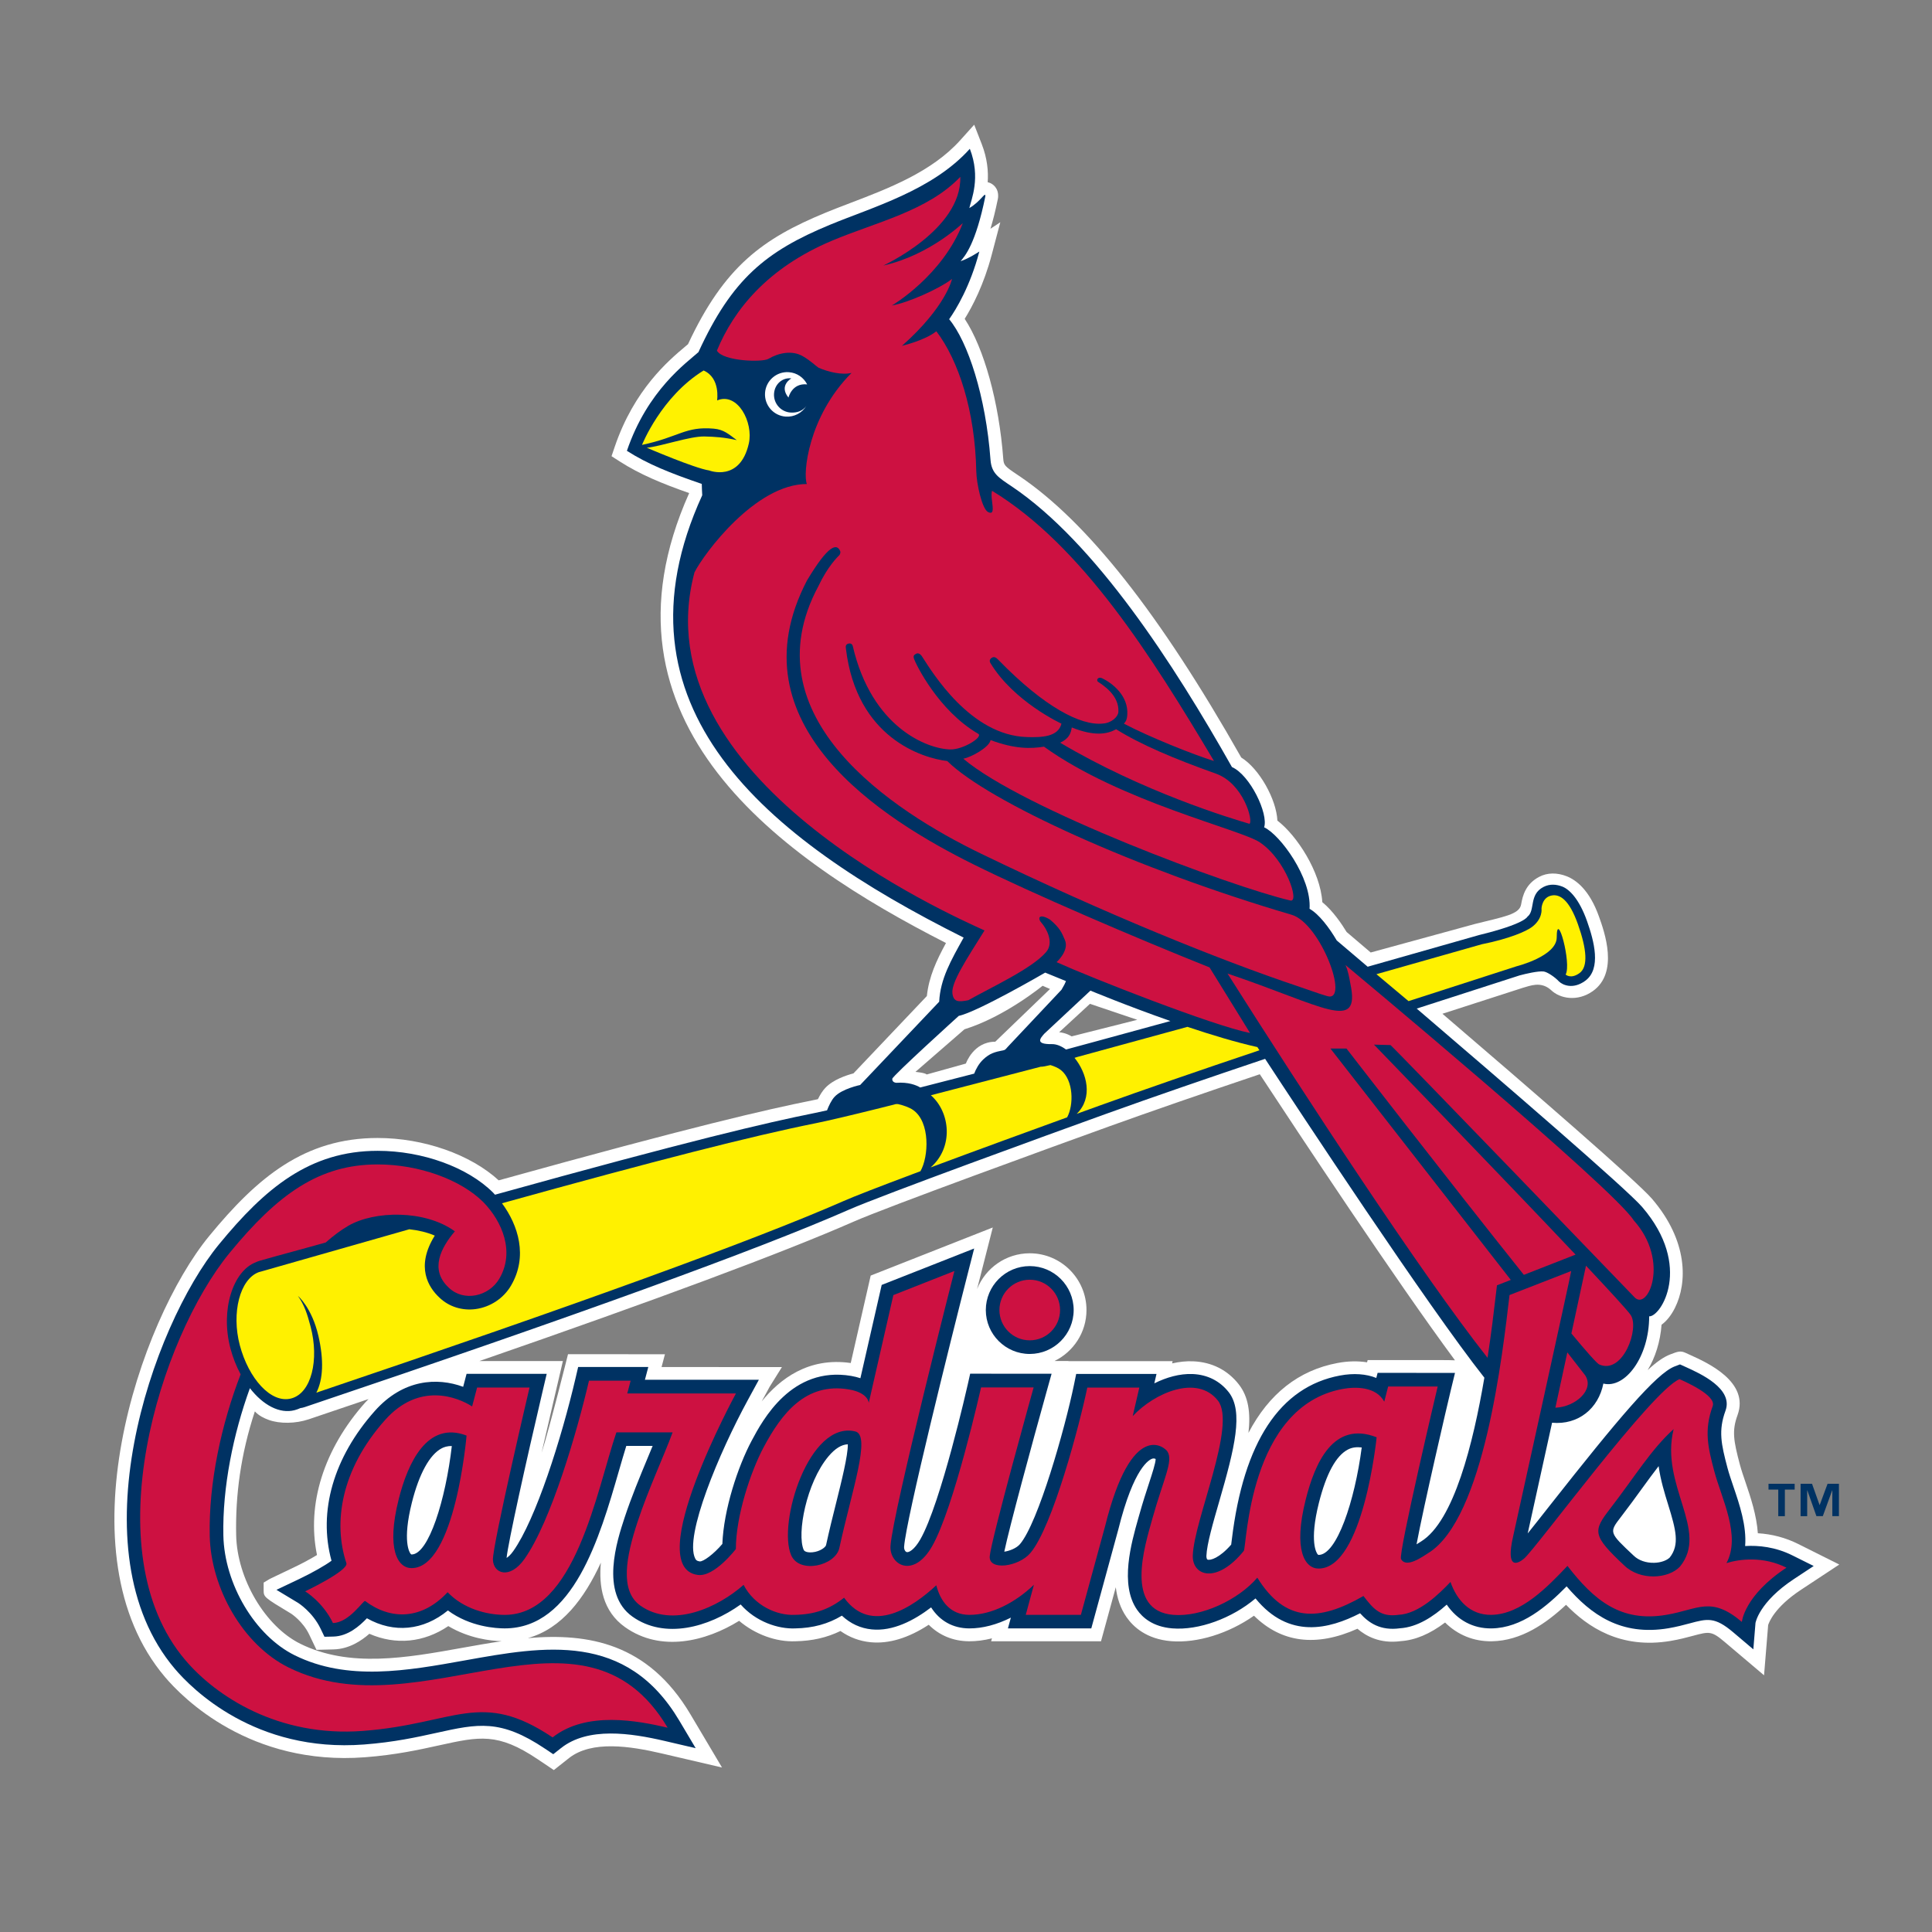 <?xml version="1.0" encoding="utf-8"?>
<!-- Generator: Adobe Illustrator 16.0.4, SVG Export Plug-In . SVG Version: 6.00 Build 0)  -->
<!DOCTYPE svg PUBLIC "-//W3C//DTD SVG 1.1//EN" "http://www.w3.org/Graphics/SVG/1.1/DTD/svg11.dtd">
<svg version="1.1" id="Layer_1" xmlns="http://www.w3.org/2000/svg" xmlns:xlink="http://www.w3.org/1999/xlink" x="0px" y="0px"
	 width="250px" height="250px" viewBox="0 0 250 250" enable-background="new 0 0 250 250" xml:space="preserve">
<rect x="0" y="0" width="250" height="250" fill="#808080" stroke="none"/>
<g>
	<path fill="#FFFFFF" d="M232.697,199.796c-1.641-0.821-3.394-1.284-5.232-1.395c-0.167-2.36-0.938-4.661-1.595-6.59
		c-0.284-0.834-0.553-1.624-0.726-2.281c-0.826-3.115-1.05-4.388-0.309-6.41c1.574-4.312-3.914-6.791-6.086-7.771
		c0,0-0.673-0.305-0.669-0.305c-0.641-0.29-1.007-0.147-1.979,0.228c-0.791,0.308-1.7,0.916-2.895,2.018
		c0.993-1.636,1.637-3.692,1.799-5.872c0.646-0.467,1.245-1.203,1.729-2.174c1.636-3.264,1.709-8.693-2.988-14.146
		c-1.904-2.211-15.281-13.799-27.051-23.88l-0.045-0.039c4.14-1.334,10.471-3.376,10.415-3.36c0.888-0.236,2.318-0.898,3.632,0.289
		c1.159,1.126,3.433,1.538,5.398,0.152c3.409-2.396,1.52-7.672,0.82-9.637c-1.227-3.454-2.956-4.755-4.195-5.239
		c-1.202-0.469-2.473-0.496-3.569,0.089c-1.704,0.908-2.119,2.368-2.316,3.561c-0.218,1.297-2.285,1.6-5.963,2.524
		c0,0-12.604,3.439-13.502,3.695l-0.065-0.055l-3.053-2.598c-0.595-0.98-1.765-2.738-3.146-3.86
		c-0.238-3.942-3.299-8.634-5.811-10.553c-0.128-2.744-2.332-6.718-4.678-8.164c-10.527-18.58-19.933-30.505-28.738-36.436
		l-0.287-0.192c-1.578-1.058-1.709-1.208-1.771-2.031c-0.541-7.322-2.502-14.34-4.989-18.105c0.983-1.58,2.467-4.392,3.497-8.292
		c0,0,1.11-4.21,1.11-4.208l-1.273,0.842c0.323-1.061,0.646-2.328,0.959-3.864l0.029-0.203c0.094-1.263-0.761-1.737-1.024-1.852
		c-0.111-0.049-0.215-0.073-0.321-0.098c0.096-1.396-0.046-3.077-0.769-4.932l-0.979-2.515l-1.8,2.004
		c-3.686,4.104-9.292,6.244-14.241,8.131c-1.133,0.432-2.205,0.844-3.221,1.263c-8.071,3.335-13.062,6.907-17.768,17.002
		c-0.11,0.093-0.232,0.196-0.368,0.31c-2.138,1.798-6.59,5.542-9.112,12.955l-0.418,1.231l1.093,0.7
		c2.6,1.661,5.405,2.83,8.954,4.072c-13.311,29.754,12.027,47.407,33.23,58.22c-1.229,2.26-2.213,4.372-2.473,6.863l-9.501,10.012
		c-0.915,0.24-2.64,0.805-3.642,1.877c-0.343,0.361-0.662,0.854-0.956,1.458c-0.264,0.057-0.495,0.106-0.696,0.146
		c-5.939,1.192-15.429,3.362-40.61,10.356c-3.641-3.341-9.703-5.481-15.667-5.481c-9.448,0-15.547,5.075-21.803,12.696
		c-9.028,11.001-19.228,41.114-5.712,57.053c2.31,2.729,11,11.521,25.892,10.384c3.987-0.305,6.97-0.965,9.603-1.545
		c5.199-1.145,7.572-1.67,12.75,1.811l2.071,1.394l1.958-1.548c2.949-2.331,7.959-1.546,11.992-0.608l7.814,1.823l-4.097-6.901
		c-5.469-9.203-13.216-10.522-21.031-9.842c4.399-1.228,7.319-5.134,9.45-9.765c-0.283,3.049,0.241,6.292,3.123,8.34
		c4.645,3.299,10.464,1.854,14.77-0.813c2.04,1.737,4.772,2.753,7.291,2.645c2.185-0.042,4.063-0.473,5.82-1.329
		c1.166,0.823,2.472,1.312,3.896,1.454c2.361,0.231,4.887-0.537,7.526-2.261c1.375,1.377,3.172,2.127,5.221,2.137
		c0.953,0.005,1.949-0.123,2.959-0.379l-0.102,0.379h14.215l1.912-6.992c0.17,1.381,0.582,2.703,1.385,3.863
		c0.887,1.276,2.605,2.854,5.769,3.116c3.387,0.279,7.448-0.995,10.726-3.294c3.561,3.505,8.052,4.076,13.39,1.685
		c1.057,0.909,2.878,1.977,5.611,1.603c1.877-0.126,3.765-0.925,5.73-2.407c1.618,1.601,3.705,2.461,6.038,2.427
		c3.846-0.06,7.078-2.354,9.614-4.719c2.794,2.858,7.033,5.771,13.54,4.67c1.122-0.188,2.045-0.434,2.859-0.652
		c2.151-0.577,2.428-0.65,4.144,0.803l5.079,4.3l0.531-6.499c0.098-0.323,0.804-2.299,4.253-4.568l4.95-3.267L232.697,199.796z
		 M59.859,213.221c-7.196,1.296-14.635,2.632-20.997-0.518c-4.542-2.243-8.188-8.419-8.303-14.059
		c-0.106-5.106,0.575-10.415,2.419-16.011c0.523,0.561,1.162,0.874,1.799,1.104c1.42,0.516,3.469,0.494,5.178-0.083
		c2.647-0.889,5.22-1.761,7.737-2.619c-0.143,0.15-0.287,0.286-0.428,0.443c-5.365,6.028-7.599,13.155-6.245,19.74
		c-0.772,0.466-1.847,1.062-2.996,1.605c0,0-2.96,1.41-3.104,1.483l-0.803,0.482v0.938c-0.003,0.938-0.003,0.938,3.579,3.095
		c0.013,0.01,1.491,0.976,2.303,2.667l0.956,2.001l2.215-0.057c2.022-0.049,3.63-1.146,4.625-2.022
		c3.423,1.495,7.042,1.145,10.217-0.994c2.684,1.6,5.47,1.913,6.911,1.956C63.213,212.62,61.517,212.925,59.859,213.221z
		 M186.034,175.994h-9.062l-0.074,0.289c-1.188-0.189-2.482-0.164-3.829,0.089c-5.023,0.944-8.865,3.982-11.518,9.041
		c0.295-2.638-0.009-4.688-1.256-6.282c-1.444-1.845-3.482-2.877-5.893-2.979c-0.878-0.038-1.796,0.057-2.731,0.271l0.065-0.288
		h-13.485l0.008-0.025h-1.799c2.44-1.194,4.13-3.696,4.13-6.591c0-4.049-3.293-7.345-7.343-7.345c-3.089,0-5.733,1.919-6.814,4.627
		l2.033-7.967l-15.799,6.226l-2.582,11.314c-5.486-0.792-9.189,2.086-11.522,4.968c0.414-0.76,1.068-1.959,1.014-1.872l1.602-2.57
		l-15.573-0.008l0.438-1.656H73.499c0,0-2.348,9.431-3.423,12.778c0.549-2.423,2.762-11.895,2.762-11.895H62.036
		c23.052-7.983,39.318-14.04,48.481-18.063c4.284-1.882,25.812-9.708,33.015-12.304c5.439-1.957,11.998-4.227,19.485-6.746
		c4.957,7.545,17.649,26.744,25.258,37.017C187.805,175.996,187.112,175.994,186.034,175.994z M134.912,127.558l0.959,0.416
		l-7.084,6.823c-2.834,0-3.8,2.826-3.8,2.826l-5.072,1.414c-0.229-0.23-1.459-0.335-1.459-0.335l6.35-5.515
		C130.011,131.582,134.912,127.558,134.912,127.558z M141.039,129.896l6.126,2.066l-8.5,2.144c0,0-0.689-0.458-1.609-0.535
		L141.039,129.896z"/>
	<path fill="#003263" d="M231.956,201.277c-2.231-1.116-4.411-1.323-6.135-1.221c0.206-2.616-0.724-5.365-1.522-7.706
		c-0.293-0.864-0.571-1.68-0.76-2.395c-0.819-3.095-1.203-4.83-0.261-7.406c1.047-2.862-3.267-4.808-5.107-5.645l-0.779-0.352
		c-0.006-0.002-0.695,0.263-0.695,0.263c-2.399,0.932-7.304,6.765-16.094,17.925c-1.03,1.31-2.079,2.642-2.918,3.685
		c0.545-2.475,2.308-10.482,3.153-14.324c3.386,0.311,6-1.835,6.636-5.067c2.813,0.695,5.929-3.439,5.929-8.701
		c1.481,0.101,5.71-6.462-0.912-14.153c-2.017-2.344-18.111-16.212-29.129-25.635l-0.04-0.034l13.316-4.294
		c0.825-0.221,2.337-0.574,3.08-0.51c0.479,0.039,1.508,0.739,2.01,1.293c0.485,0.473,1.823,1.064,3.394-0.08
		c2.124-1.543,1.148-5.158,0.234-7.742c-1.018-2.862-2.28-4.097-3.196-4.456c-0.748-0.29-1.613-0.378-2.441,0.054
		c-1.909,0.987-1.026,3.056-2.072,3.847c0,0-0.302,0.922-6.236,2.367l-13.64,3.878l-0.797,0.226l-0.065-0.057
		c-2.429-2.066-3.937-3.344-3.937-3.344c-0.957-1.637-2.31-3.424-3.516-4.092c0.273-4.008-3.797-9.584-5.877-10.547
		c0.57-1.764-1.814-6.758-4.166-7.797c-7.497-13.283-17.665-29.021-28.457-36.29c-1.725-1.159-2.652-1.68-2.787-3.478
		c-0.604-8.202-2.927-15.276-5.349-18.182c0.89-1.254,2.722-4.263,3.907-8.759c0,0-1.377,0.917-2.433,1.25
		c0.567-0.651,1.959-2.238,3.206-8.383c0.058-0.747-0.574,0.648-2.069,1.508c0.243-1.076,1.515-3.94,0.065-7.668
		c-4.83,5.374-12.564,7.541-18.063,9.815c-8.349,3.448-12.72,7.049-17.055,16.496c-1.535,1.382-6.581,4.908-9.258,12.771
		c2.67,1.707,5.572,2.875,9.689,4.281c0,0,0.034,1.321,0.059,1.468c-12.518,27.35,8.117,44.391,33.826,57.239
		c-1.657,2.978-3.016,5.345-3.164,8.296l-10.226,10.777c0,0-2.332,0.481-3.301,1.516c-0.428,0.454-0.771,1.208-0.985,1.764
		c-0.599,0.133-1.125,0.247-1.546,0.334c-6.228,1.248-16.252,3.585-41.42,10.582c-0.084-0.093-0.168-0.188-0.254-0.277
		c-3.285-3.279-9.144-5.401-14.931-5.401c-8.797,0-14.564,4.835-20.519,12.09c-8.733,10.64-18.667,39.673-5.729,54.931
		c2.179,2.575,10.393,10.882,24.498,9.8c3.87-0.294,6.793-0.94,9.372-1.507c5.33-1.18,8.267-1.822,14.034,2.051l1.066,0.714
		l1.009-0.796c3.504-2.766,8.999-1.945,13.396-0.924l4.026,0.94l-2.112-3.554c-6.867-11.561-17.487-9.651-27.754-7.806
		c-7.46,1.34-15.173,2.726-22.025-0.665c-5.13-2.535-9.097-9.206-9.227-15.512c-0.128-6.214,1.278-13.111,3.434-19.049
		c1.695,2.186,3.848,3.36,5.796,2.844c0.262-0.067,0.503-0.161,0.736-0.266c0.191-0.027,0.379-0.063,0.56-0.129
		c34.917-11.762,58.612-20.358,70.422-25.545c4.328-1.898,25.905-9.746,33.123-12.346c6.396-2.303,13.646-4.792,20.731-7.173
		c4.265,6.512,21.067,32.031,28.371,41.258c-1.439,8.479-3.945,18.58-8.188,21.194c-0.181,0.112-0.399,0.255-0.588,0.37
		c0.922-4.949,3.97-18.036,4.448-20.006l0.529-2.178l-10.015-0.004l-0.171,0.658c-1.297-0.521-2.908-0.648-4.713-0.31
		c-7.756,1.459-12.459,8.602-13.982,21.233c-0.028,0.227-0.057,0.462-0.081,0.644c-1.513,1.738-2.702,2.073-3.06,1.939
		c-0.125-0.049-0.15-0.33-0.146-0.491c0.054-1.498,0.869-4.309,1.657-7.03c2.007-6.922,3.176-11.649,1.229-14.144
		c-1.14-1.453-2.75-2.264-4.66-2.347c-1.677-0.07-3.401,0.426-4.966,1.206l0.282-1.219h-10.392l-0.288,1.405
		c-1.183,5.726-4.628,17.854-6.991,20.623c-0.467,0.545-1.387,0.885-2.026,0.972c0.652-3.134,3.598-13.989,5.498-20.792l0.625-2.235
		l-10.537-0.003l-0.309,1.379c-0.035,0.153-3.469,15.398-6.15,20.075c-0.77,1.342-1.49,1.712-1.763,1.626
		c-0.178-0.055-0.355-0.339-0.325-0.708c0.262-3.57,6.019-26.646,8.213-35.234l0.852-3.339l-11.967,4.715l-2.755,12.07
		c-0.356-0.117-0.753-0.221-1.204-0.299c-7.699-1.294-11.449,5.728-12.859,8.371c-1.807,3.385-3.631,8.951-3.799,13.372
		c-1.117,1.315-2.479,2.319-2.937,2.261c-0.386-0.051-0.485-0.191-0.573-0.365c-1.458-2.863,3.107-13.73,6.816-20.534l1.42-2.608
		l-14.746,0.005l0.436-1.656h-9.076l-0.317,1.363c-1.852,7.947-5.169,18.372-8.083,22.467c-0.348,0.491-0.654,0.749-0.86,0.877
		c0.181-1.886,2.503-12.389,4.682-21.657l0.509-2.167H60.375l-0.441,1.683c-3.363-1.241-7.768-0.997-11.432,3.122
		c-5.348,6.009-7.354,13.019-5.605,19.383c-0.777,0.581-2.49,1.562-4.164,2.358l-2.96,1.407l2.808,1.692
		c0.011,0.007,1.871,1.173,2.913,3.353l0.493,1.028l1.141-0.025c1.9-0.047,3.385-1.356,4.351-2.368
		c3.48,1.968,7.296,1.6,10.479-1.011c2.877,2.134,6.26,2.32,7.345,2.32c8.898,0,12.302-11.782,14.786-20.388
		c0.331-1.146,0.648-2.24,0.955-3.227h3.409c-0.21,0.511-0.43,1.039-0.656,1.583c-0.99,2.381-2.111,5.08-2.979,7.712
		c-0.964,2.928-3.22,9.785,1.02,12.797c4.179,2.968,9.855,1.392,14.003-1.571c1.972,2.24,4.858,3.192,7.064,3.096
		c2.314-0.045,4.24-0.569,6.034-1.649c1.117,1.039,2.415,1.638,3.876,1.78c2.734,0.267,5.472-1.169,7.671-2.85
		c1.108,1.735,2.807,2.707,4.922,2.719c1.748,0.008,3.597-0.49,5.398-1.395l-0.381,1.395h10.787l3.491-12.779
		c2.021-8.139,4.045-9.083,4.43-9.191c0.173-0.046,0.312-0.003,0.408,0.05c-0.008,0.535-0.452,1.891-0.851,3.113
		c-0.363,1.104-0.812,2.477-1.272,4.124l-0.133,0.465c-0.902,3.193-2.417,8.533-0.151,11.803c0.685,0.985,2.026,2.202,4.543,2.41
		c3.454,0.287,7.753-1.316,10.785-3.873c4.325,5.298,9.516,3.977,13.532,1.92c1.109,1.23,2.604,2.292,5.165,1.942
		c2.248-0.147,4.308-1.505,6.047-3.061c1.381,2.015,3.407,3.112,5.806,3.077c3.892-0.058,7.148-2.846,9.708-5.441
		c3.127,3.636,7.02,6.462,13.195,5.418c1.047-0.18,1.929-0.412,2.706-0.622c2.31-0.62,3.264-0.875,5.646,1.14l2.615,2.216
		l0.279-3.416c-0.001,0.02,0.419-2.681,4.982-5.687l2.55-1.683L231.956,201.277z M129.892,135.894
		c-1.222,0.24-1.815,0.413-2.643,1.181c-0.582,0.538-0.98,1.291-1.191,1.852c-2.304,0.6-4.678,1.208-6.981,1.793
		c-0.525-0.311-1.535-0.718-3.095-0.605c-0.143-0.014-0.557-0.087-0.522-0.521c0.027-0.374,8.607-8.142,8.607-8.142
		c2.396-0.49,11.181-5.596,11.181-5.596l2.689,1.099l-0.199,0.441l-0.383,0.679l-6.955,7.388
		C130.248,135.629,130.104,135.853,129.892,135.894z M137.942,135.805c-0.607-0.448-1.246-0.71-1.84-0.696
		c-2.229,0.033-1.472-0.776-0.964-1.354l5.963-5.569c0,0,4.702,1.956,10.349,3.936C143.271,134.364,138.833,135.565,137.942,135.805
		z M46.305,208.656l-0.113-0.079C46.229,208.606,46.267,208.627,46.305,208.656L46.305,208.656z M53.257,201.149
		c-0.021,0-0.054,0-0.135-0.101c-0.116-0.148-1.087-1.584,0.177-6.623c0.934-3.718,2.303-6.203,3.853-7.012
		c0.299-0.154,0.716-0.314,1.313-0.292C57.668,194.038,55.47,201.149,53.257,201.149z M108.208,194.424
		c-0.446,1.776-0.905,3.615-1.316,5.51c-0.058,0.272-0.771,0.838-1.76,0.931c-0.356,0.039-0.996,0.01-1.137-0.319
		c-0.891-2.055,0.335-8.678,3.215-12.101c0.85-1.008,1.688-1.523,2.498-1.552C109.741,188.295,108.866,191.79,108.208,194.424z
		 M170.622,201.207c-0.023,0-0.057,0-0.137-0.105c-0.115-0.145-1.087-1.584,0.177-6.619c0.955-3.793,2.222-6.122,3.77-6.92
		c0.522-0.271,1.117-0.342,1.775-0.263C175.298,194.272,172.969,201.207,170.622,201.207z M216.061,201.546
		c-0.409,0.396-1.19,0.666-2.028,0.68c-1.037,0.023-1.996-0.31-2.626-0.919c-3.206-3.007-3.206-3.007-1.661-5.012
		c0.998-1.296,1.872-2.5,2.72-3.67c0.75-1.037,1.457-1.997,2.16-2.907c0.246,1.796,0.761,3.465,1.244,5.023
		C216.867,197.966,217.367,199.885,216.061,201.546z"/>
	<path fill="#003263" d="M138.933,169.519c0-3.136-2.551-5.688-5.685-5.688c-3.133,0-5.684,2.553-5.684,5.688
		c0,3.133,2.551,5.683,5.684,5.683C136.382,175.201,138.933,172.651,138.933,169.519z"/>
	<path fill="#FFF100" d="M120.421,151.065c6.131-2.285,13.084-4.82,16.894-6.201l0.77-0.279c0.876-1.604,0.831-4.788-0.79-6.106
		c-0.36-0.295-0.875-0.506-1.369-0.659c-0.541,0.132-1,0.221-1.266,0.216c-0.86,0.223-11.78,3.059-14.206,3.689
		C122.986,143.942,123.41,148.476,120.421,151.065z"/>
	<path fill="#FFF100" d="M139.324,144.135c1.308-0.471,3.024-1.094,3.024-1.094c5.729-2.062,12.64-4.455,20.541-7.107
		c0,0,0.033-0.014,0.083-0.026c-0.17-0.265-0.27-0.416-0.27-0.416c-2.782-0.618-5.978-1.589-9.047-2.617l-14.271,3.902
		c-0.103,0.034-0.216,0.071-0.34,0.109C140.651,138.862,141.478,142.032,139.324,144.135z"/>
	<path fill="#FFF200" d="M91.765,60.876c0,0,3.978,1.565,5.13-3.476c0.624-2.736-1.441-6.696-4.095-5.586
		c-0.026,0.009,0.476-2.886-1.753-3.872c-5.499,3.375-7.971,9.628-7.971,9.628c4.839-1.031,5.595-2.422,9.278-2.103
		c1.314,0.113,1.938,0.717,2.985,1.486c-1.602-0.36-2.837-0.445-4.184-0.473c-1.874-0.045-5.578,1.27-7.458,1.457
		C83.698,57.938,89.869,60.593,91.765,60.876L91.765,60.876z"/>
	<path fill="#CD1141" d="M135.09,96.618c-1.666,0.271-3.74,0.333-6.913-0.853c-0.122,0.897-2.468,2.218-3.527,2.41
		c7.656,6.504,34.617,16.546,42.321,18.351c1.239,0.288-0.562-5.256-3.95-7.527C160.54,107.327,144.96,103.727,135.09,96.618
		L135.09,96.618z"/>
	<path fill="#CD1141" d="M137.18,96.103c10.648,6.326,22.013,9.776,24.504,10.498c0.515-0.366-0.787-5.231-4.352-6.494
		c-5.322-1.892-9.756-3.767-12.902-5.743c-1.108,0.611-2.757,0.968-5.742-0.231C138.57,94.868,138.347,95.576,137.18,96.103
		L137.18,96.103z"/>
	<path fill="#FFFFFF" d="M104.334,52.542c-0.544,0.884-1.557,1.442-2.665,1.366c-1.587-0.11-2.782-1.485-2.673-3.076
		c0.112-1.587,1.489-2.783,3.076-2.672c1.052,0.073,1.933,0.702,2.375,1.582c-1.985-0.214-2.419,1.705-2.419,1.705
		c-1.285-1.577,0.375-2.483,0.375-2.483c-1.103-0.146-2.154,0.694-2.243,1.962c-0.088,1.268,0.868,2.369,2.134,2.456
		C103.15,53.44,103.889,53.16,104.334,52.542L104.334,52.542z"/>
	<path fill="#003263" d="M232.23,192.754h-1.269v3.439h-0.854v-3.439h-1.263v-0.752h3.384L232.23,192.754L232.23,192.754z
		 M237.958,196.19h-0.854v-3.334h-0.021l-1.212,3.334h-0.826l-1.176-3.334h-0.019v3.337h-0.854v-4.191h1.481l0.975,2.741h0.019
		l1.016-2.741h1.471L237.958,196.19L237.958,196.19z"/>
	<path fill="#CD1141" d="M89.864,74.068c1.221-2.427,7.895-11.437,14.544-11.437c-0.529-1.258,0.124-8.705,5.78-14.375
		c-1.285,0.305-3.02-0.137-4.259-0.664c-0.466-0.314-1.022-0.904-2.046-1.498c-1.405-0.812-3.164-0.423-4.46,0.348
		c-0.764,0.453-5.844,0.325-6.657-1.066c2.168-5.256,6.512-10.699,14.888-14.228c5.71-2.402,12.394-3.843,16.608-8.263
		c0.189,6.843-9.97,11.471-9.966,11.48c6.113-1.38,10.289-5.542,10.289-5.483c-2.63,6.826-9.176,10.65-9.176,10.65
		c2.088-0.361,6.111-2.147,7.782-3.438c0,0-0.738,3.569-6.479,8.661c-0.012-0.018,2.864-0.644,4.452-1.887
		c2.865,3.759,5.014,10.296,5.167,18.137c0.028,1.519,0.734,4.879,1.54,5.262c1.161,0.56,0.189-1.748,0.5-2.761
		c11.669,7.113,20.622,21.391,28.72,34.968c-2.641-0.82-8.32-3.079-11.658-4.834c0.343-0.373,0.401-0.676,0.435-1.125
		c0.188-2.562-2.07-4.186-3.222-4.736c-0.297-0.144-0.521-0.073-0.612,0.052c-0.096,0.127-0.052,0.327,0.034,0.38
		c0.585,0.398,2.804,1.739,2.648,3.937c-0.043,0.579-0.85,1.404-2.005,1.479c-2.858,0.305-7.583-2.146-13.468-8.185
		c-0.184-0.17-0.487-0.578-0.884-0.339c-0.386,0.236-0.301,0.54-0.196,0.7c3.023,4.999,9.188,7.838,9.188,7.838
		c-0.427,1.724-2.549,1.793-4.478,1.734c-7.285-0.221-12.207-8.332-13.545-10.404c-0.258-0.401-0.538-0.502-0.777-0.376
		c-0.258,0.138-0.41,0.248-0.277,0.659c0.208,0.626,3.123,6.687,8.304,9.696c0.693,0.4-1.943,2.067-3.614,2.028
		c-3.021-0.073-10.167-2.868-12.61-13.357c-0.03-0.16-0.178-0.423-0.539-0.345c-0.39,0.089-0.407,0.359-0.351,0.673
		c1.388,11.556,9.917,14.151,13.111,14.53c5.322,5.259,24.558,14.014,44.538,19.884c3.76,1.063,7.6,11.411,4.629,10.533
		c-1.069-0.306-2.452-0.826-3.953-1.329c-9.848-3.303-24.802-9.332-40.951-17.157c-11.154-5.409-30.069-17.587-20.927-34.58
		c1.195-2.535,2.476-3.767,2.655-3.949c0.12-0.065,0.207-0.379,0.18-0.497c-0.406-1.111-1.486-1.017-4.328,3.741
		c-9.725,18.68,9.783,30.879,21.566,36.729c7.604,3.775,21.002,9.521,30.53,13.327l5.243,8.49
		c-4.837-0.959-20.463-7.105-25.036-9.169c0,0,1.663-1.477,1.083-2.857c-0.407-0.958-0.639-1.557-1.928-2.646
		c-1.357-0.831-1.698-0.248-1.107,0.415c0.55,0.613,1.71,2.501,0.588,3.798c-1.845,2.141-7.082,4.539-10.049,6.214
		c-1.296,0.261-1.925,0.231-2.065-0.883c-0.175-1.392,1.809-4.393,4.154-8.142C123.366,118.531,82.749,100.87,89.864,74.068
		L89.864,74.068z"/>
	<path fill="#CD1141" d="M206.944,176.562c3.054,1.352,5.239-4.677,4.062-6.406c-0.394-0.584-2.636-3.025-5.779-6.372l-1.889,8.77
		C205.3,174.914,206.631,176.42,206.944,176.562z"/>
	<path fill="#CD1141" d="M193.521,167.871l0.185-1.552l1.792-0.698l-23.341-29.938h2.079c0,0,13.293,17.195,22.949,29.281
		l6.69-2.615c-9.785-10.355-26.082-27.175-26.082-27.175l2.128,0.057c-0.012-0.172,31.555,32.604,31.555,32.604
		c1.729,1.946,4.675-4.641-0.066-9.913c-2.617-4.188-37.305-33.047-37.305-33.047c0.316,0.688,0.482,1.583,0.633,2.413
		c1.352,6.426-3.499,2.862-15.897-1.311c9.938,15.695,25.075,38.876,33.647,49.724C192.977,172.493,193.31,169.689,193.521,167.871z
		"/>
	<path fill="#CD1141" d="M201.266,182.157c2.543-0.089,5.116-2.302,3.849-4.199L202.812,175L201.266,182.157z"/>
	<path fill="#CD1141" d="M223.401,202.265c1.918-3.508-0.653-8.41-1.565-11.858c-0.819-3.093-1.364-5.311-0.213-8.461
		c0.509-1.391-3.603-3.17-4.289-3.483c-3.508,1.356-18.561,21.905-20.127,23.224c-0.731,0.613-2.438,1.603-1.402-2.915
		c0,0,7.562-34.271,7.508-34.304l-7.981,3.109c-0.896,7.58-3.267,28.929-10.523,33.395c-0.657,0.402-2.862,2.036-3.519,0.757
		c-0.363-0.702,4.688-22.087,4.745-22.315h-6.409l-0.503,1.959c-1.055-1.959-3.721-1.959-5.423-1.637
		c-12.153,2.28-12.35,20.324-12.755,20.952c-3.521,4.338-6.692,3.239-6.598,0.576c0.16-4.61,5.705-16.891,3.255-20.021
		c-2.695-3.446-8.252-0.983-11.032,2.007l0.858-3.695h-6.733c-0.97,4.682-4.476,18.016-7.375,21.416
		c-1.528,1.786-5.416,2.312-5.249,0.402c0.194-2.19,5.681-21.843,5.681-21.843h-6.804c0,0-3.495,15.604-6.34,20.564
		c-2.433,4.247-5.56,2.383-5.376-0.085c0.335-4.508,8.266-35.541,8.266-35.541l-7.897,3.115l-3.185,13.952
		c0,0-0.026-1.313-2.579-1.745c-5.611-0.945-8.724,3.18-11.012,7.463c-1.709,3.198-3.606,8.96-3.606,13.191
		c0,0-2.766,3.635-4.911,3.354c-7.363-0.958,4.923-23.487,4.923-23.487l-14.063,0.002l0.437-1.656h-5.391
		c-1.49,6.412-4.902,18.229-8.362,23.095c-1.876,2.64-4.008,1.9-4.068,0.078c-0.063-1.86,4.738-22.284,4.738-22.284h-6.786
		l-0.643,2.447c-1.903-1.218-6.867-3.194-11.275,1.765c-5.759,6.472-6.719,13.349-4.991,18.53c0.24,0.977-5.338,3.631-5.338,3.631
		s2.292,1.381,3.593,4.1c2.138-0.052,3.941-2.994,4.17-2.847c3.295,2.484,7.325,2.451,10.67-1.141
		c2.039,2.152,5.088,2.934,7.38,2.934c9.143,0,11.897-16.097,14.458-23.616l7.276-0.005c-1.063,2.919-3.159,7.394-4.546,11.612
		c-1.456,4.426-2.345,8.878,0.367,10.805c4.166,2.957,10.049,0.254,13.362-2.68c1.388,2.686,4.286,3.981,6.61,3.881
		c2.563-0.046,4.494-0.712,6.394-2.218c3.545,4.897,8.954,1.164,11.934-1.608c0.518,2.049,1.806,3.815,4.258,3.826
		c2.905,0.016,5.977-1.603,8.371-3.892l-1.056,3.892h7.134l3.136-11.48c3.456-13.905,7.728-10.211,8.066-9.655
		c0.79,1.22-0.519,3.556-1.952,8.689c-0.995,3.559-3.651,11.919,2.706,12.446c3.644,0.303,8.418-1.941,10.876-4.812
		c3.623,5.841,7.987,5.675,13.733,2.371c1.247,1.617,2.18,2.766,4.502,2.44c2.674-0.113,5.313-2.738,6.76-4.256
		c0.812,2.325,2.506,4.298,5.291,4.256c3.883-0.058,7.322-3.678,9.845-6.335c3.419,4.416,6.871,7.335,12.788,6.335
		c4.15-0.7,5.767-2.488,9.781,0.914c0,0,0.278-3.397,5.771-7.018C228.146,201.347,225.102,201.739,223.401,202.265z M53.257,202.913
		c-1.774,0-3.307-2.384-1.665-8.916c1.182-4.711,3.701-10.185,8.781-8.234C60.373,185.763,58.914,202.913,53.257,202.913z
		 M108.612,200.303c-0.495,2.305-5.167,3.404-6.234,0.944c-1.785-4.116,2.302-17.479,8.296-16.02
		C112.756,185.734,110.212,192.911,108.612,200.303z M170.622,202.971c-1.773,0-3.309-2.385-1.667-8.914
		c1.184-4.713,3.564-10.272,9.182-8.073C178.137,185.983,176.428,202.971,170.622,202.971z M217.379,202.728
		c-1.522,1.596-5.146,1.819-7.195-0.151c-4.157-3.903-4.076-4.452-1.832-7.357c3.227-4.188,5.328-7.697,8.216-10.292
		C214.765,192.208,221.206,198.05,217.379,202.728z"/>
	<path fill="#CD1141" d="M129.325,169.519c0-2.168,1.758-3.924,3.923-3.924c2.168,0,3.924,1.756,3.924,3.924
		c0,2.165-1.756,3.919-3.924,3.919C131.083,173.438,129.325,171.683,129.325,169.519L129.325,169.519z"/>
	<path fill="#FFF100" d="M178.11,126.06l4.152,3.485l13.993-4.512c0,0,5.184-1.293,5.184-3.729c0-3.756,1.948,3.39,1.154,4.803
		c0,0,0.657,0.635,1.797-0.189c1.141-0.832,0.933-3.111-0.207-6.323c-1.14-3.212-2.358-3.912-3.389-3.72
		c-1.285,0.237-1.324,1.698-1.324,1.698s0.207,1.295-1.244,2.387c-0.738,0.554-2.939,1.522-6.478,2.225L178.11,126.06z"/>
	<path fill="#CD1141" d="M37.346,215.774c-5.946-2.942-10.069-10.319-10.208-17.058c-0.141-6.813,1.497-14.394,4-20.878
		c-0.544-1.011-0.999-2.137-1.32-3.355c-1.319-5,0.341-10.019,3.282-11.146c0.158-0.079,0.329-0.144,0.516-0.196
		c2.969-0.854,5.807-1.586,8.53-2.363c0.959-0.849,1.925-1.576,2.889-2.142c3.428-2.009,9.99-2.095,13.822,0.698
		c-1.778,2.093-3.311,4.941-0.793,7.286c1.969,1.898,5.209,1.12,6.541-1.145c2.053-3.491,0.377-7.413-2.053-9.909
		c-2.92-2.921-8.316-4.889-13.684-4.889c-7.553,0-12.894,3.817-19.157,11.448c-9.003,10.969-17.681,38.597-5.748,52.673
		c3.999,4.717,12.073,10.021,23.02,9.181c11.965-0.912,15.216-5.411,24.522,0.841c4.378-3.462,11.056-2.15,14.887-1.256
		C75.444,205.139,54.507,224.259,37.346,215.774z"/>
	<path fill="#FFF100" d="M118.165,143.639c-0.521-0.369-1.304-0.616-1.957-0.769c-0.087,0-0.187,0-0.292,0
		c-1.096,0.279-1.984,0.502-1.984,0.502c-4.049,1.008-6.873,1.67-8.393,1.975c-8.256,1.657-20.79,4.856-40.583,10.354
		c2.104,2.841,3.388,6.884,1.164,10.665c-0.962,1.637-2.668,2.766-4.562,3.026c-1.755,0.241-3.477-0.307-4.698-1.485
		c-1.398-1.298-3.131-3.967-0.599-8.02c-1.012-0.435-2.143-0.692-3.297-0.819l-19.177,5.467c-0.096,0.029-0.194,0.055-0.289,0.078
		c-2.46,0.895-3.571,5.281-2.468,9.451c1.134,4.299,4.027,7.586,6.651,6.896c2.623-0.689,3.642-5.004,2.509-9.302
		c-0.435-1.646-0.793-2.761-1.634-3.965c0,0,1.795,1.503,2.643,5.161c0.725,3.137,0.615,5.656-0.265,7.358
		c33.729-11.39,56.68-19.732,68.211-24.791c1.356-0.598,4.428-1.793,9.128-3.555c0,0,0.47-0.174,0.831-0.312
		C120.179,149.691,120.391,145.211,118.165,143.639z"/>
</g>
</svg>
